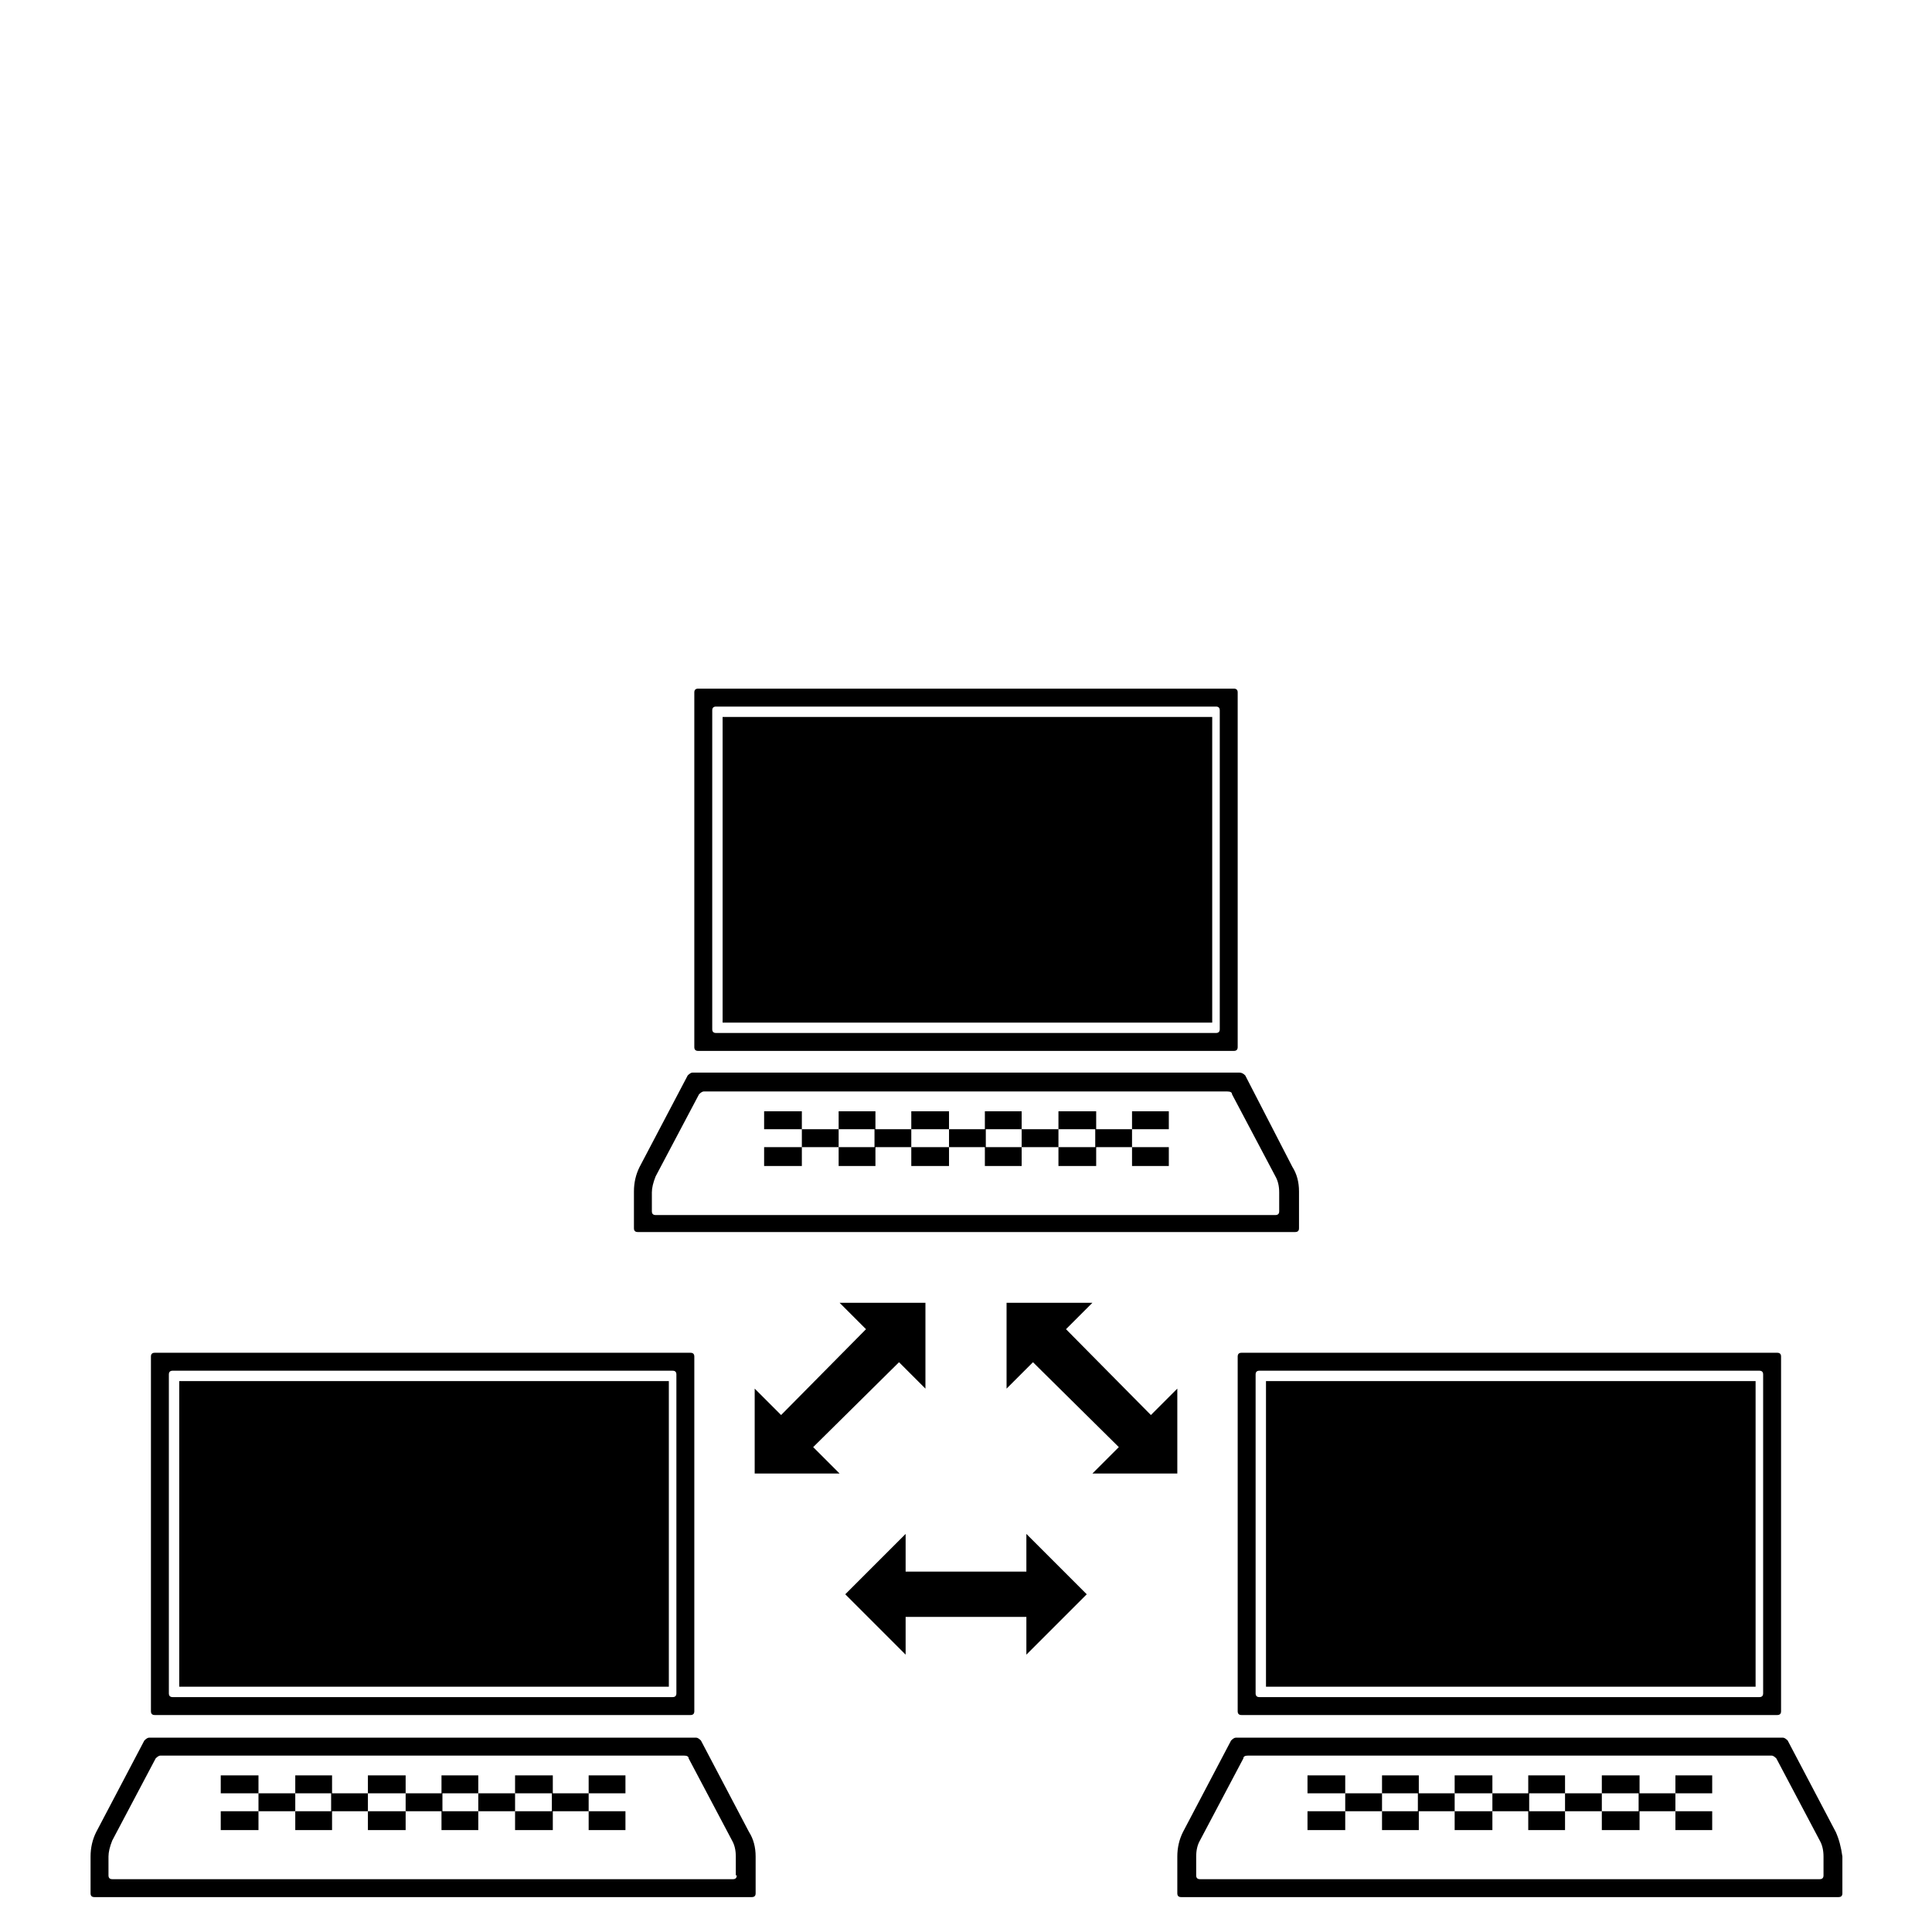 <?xml version="1.0" standalone="no"?>
<!DOCTYPE svg PUBLIC "-//W3C//DTD SVG 1.1//EN" "http://www.w3.org/Graphics/SVG/1.1/DTD/svg11.dtd" >
<svg viewBox="0 -410 2048 2048">
  <g transform="matrix(1 0 0 -1 0 1638)">
   <path fill="currentColor"
d="M676 742q-4 0 -4 4v39q0 14 6 26l51 97q3 3 5 3h580q3 0 6 -3l50 -97q7 -11 7 -26v-39q0 -4 -4 -4h-697zM691 764q0 -4 4 -4h657q4 0 4 4v20q0 10 -4 17l-46 87q0 3 -5 3h-555q-2 0 -5 -3l-46 -87q-4 -10 -4 -17v-20zM810 870h40v-19h-40v19zM889 870h39v-19h-39v19z
M966 870h40v-19h-40v19zM850 851h39v-19h-39v19zM927 851h39v-19h-39v19zM810 832h40v-20h-40v20zM889 832h39v-20h-39v20zM966 832h40v-20h-40v20zM1044 870h39v-19h-39v19zM1122 870h40v-19h-40v19zM1006 851h39v-19h-39v19zM1083 851h39v-19h-39v19zM1044 832h39v-20h-39
v20zM1122 832h40v-20h-40v20zM1200 870h39v-19h-39v19zM1161 851h39v-19h-39v19zM1200 832h39v-20h-39v20zM740 934q-4 0 -4 4v376q0 4 4 4h568q4 0 4 -4v-376q0 -4 -4 -4h-568zM755 957q0 -4 4 -4h530q4 0 4 4v338q0 4 -4 4h-530q-4 0 -4 -4v-338zM766 1288h519v-324h-519
v324zM164 230q-4 0 -4 4v376q0 4 4 4h568q4 0 4 -4v-376q0 -4 -4 -4h-568zM179 253q0 -4 4 -4h530q4 0 4 4v338q0 4 -4 4h-530q-4 0 -4 -4v-338zM794 106q7 -11 7 -26v-39q0 -4 -4 -4h-697q-4 0 -4 4v39q0 14 6 26l51 97q3 3 5 3h580q2 0 5 -3zM780 60v20q0 10 -4 17l-46 87
q0 3 -5 3h-555q-2 0 -5 -3l-46 -87q-4 -10 -4 -17v-20q0 -4 4 -4h658q4 0 4 4h-1zM234 166h40v-19h-40v19zM313 166h39v-19h-39v19zM390 166h40v-19h-40v19zM274 147h39v-19h-39v19zM351 147h39v-19h-39v19zM234 128h40v-20h-40v20zM313 128h39v-20h-39v20zM390 128h40v-20
h-40v20zM468 166h39v-19h-39v19zM546 166h40v-19h-40v19zM430 147h39v-19h-39v19zM507 147h39v-19h-39v19zM468 128h39v-20h-39v20zM546 128h40v-20h-40v20zM624 166h39v-19h-39v19zM585 147h39v-19h-39v19zM624 128h39v-20h-39v20zM190 584h519v-324h-519v324zM1312 610
q0 4 4 4h568q4 0 4 -4v-376q0 -4 -4 -4h-568q-4 0 -4 4v376zM1331 253q0 -4 4 -4h530q4 0 4 4v338q0 4 -4 4h-530q-4 0 -4 -4v-338zM1946 106q5 -11 7 -26v-39q0 -4 -4 -4h-697q-4 0 -4 4v39q0 14 6 26l51 97q3 3 5 3h580q2 0 5 -3zM1933 80q0 10 -4 17l-46 87q-3 3 -5 3
h-555q-5 0 -5 -3l-46 -87q-4 -7 -4 -17v-20q0 -4 4 -4h657q4 0 4 4v20zM1386 166h40v-19h-40v19zM1465 166h39v-19h-39v19zM1542 166h40v-19h-40v19zM1426 147h39v-19h-39v19zM1503 147h39v-19h-39v19zM1386 128h40v-20h-40v20zM1465 128h39v-20h-39v20zM1542 128h40v-20
h-40v20zM1620 166h39v-19h-39v19zM1698 166h40v-19h-40v19zM1582 147h39v-19h-39v19zM1659 147h39v-19h-39v19zM1620 128h39v-20h-39v20zM1698 128h40v-20h-40v20zM1776 166h39v-19h-39v19zM1737 147h39v-19h-39v19zM1776 128h39v-20h-39v20zM1342 584h519v-324h-519v324z
M1088 422l64 -64l-64 -64v40h-128v-40l-64 64l64 64v-40h128v40zM1158 486l28 28l-91 90l-28 -28v91h91l-28 -28l90 -91l28 28v-90h-90zM862 514l28 -28h-90v90l28 -28l90 91l-28 28h91v-91l-28 28z" />
  </g>

</svg>
